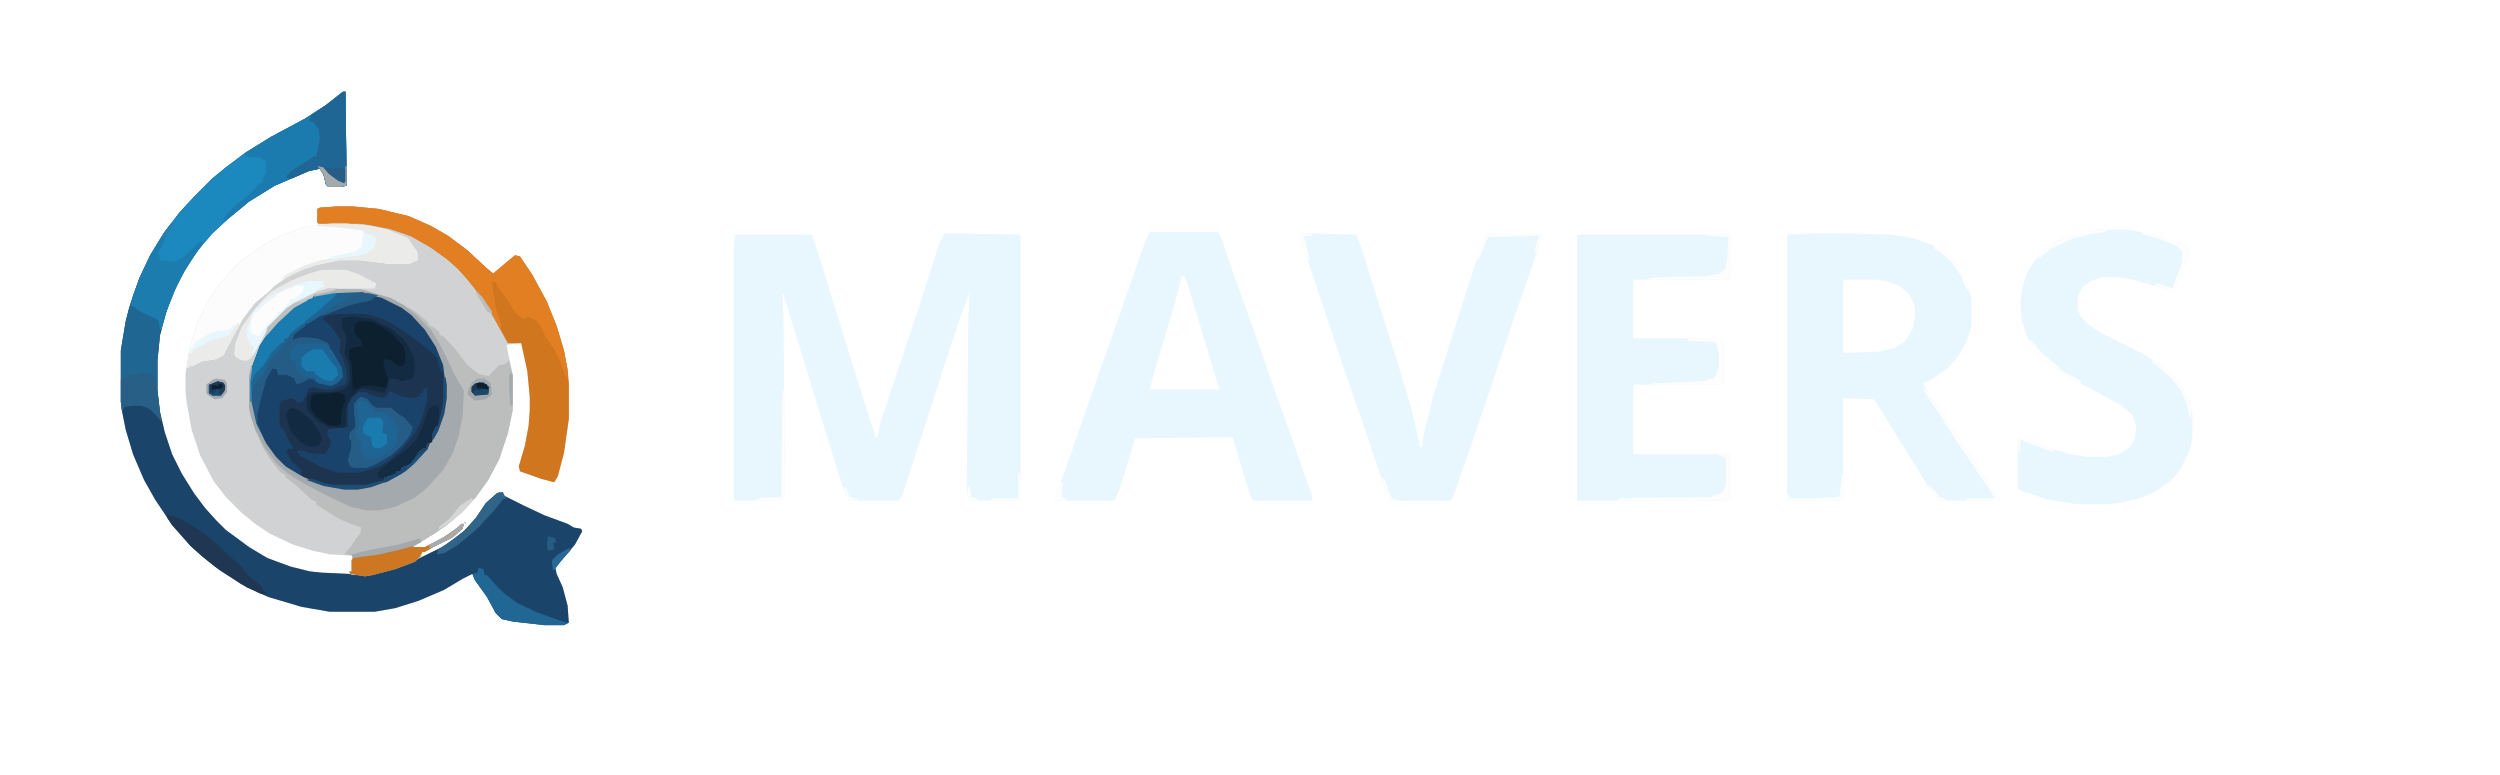 <?xml version="1.0" encoding="UTF-8"?>
<svg version="1.1" viewBox="0 0 2048 635" width="432" height="134" xmlns="http://www.w3.org/2000/svg">
<path transform="translate(281,75)" d="m0 0h2l1 77-5 1h-10l-2-2-2-8-3-5-9 2-28 12-21 13-17 14-13 12-12 14-11 17-8 16-7 18-5 19-2 20v25l2 17 4 17 6 18 8 16 10 16 9 12 9 10 8 8 19 14 15 9 19 7 16 4 10 1 22 1h1l-1-2h2v-9l1-4-19-1-14-3-16-5-19-9-12-8-11-9-13-13-10-13-11-21-7-21-4-22-1-9v-15l3-19 6-21 9-19 8-12 11-13 8-8 18-13 15-8 19-7 12-2-1-2v-11l2-1 14-1h13l21 2 25 6 18 8 14 8 16 12 15 14 6 5 13-11 5-4 4 1 10 15 12 22 8 20 6 20 3 16 1 11v29l-4 28-5 19-3 5-11-3-17-6-1-4 5-17 3-16 1-13v-11l-2-21-5-23-11 1-1 1 5 24v29l-4 19-7 21-9 17-10 14-11 12-13 11-10 7-18 11h10l14-7 13-9 3-3h2l-1 4-8 7-16 8-7 4h-2l-1 4 16-7 14-10 10-9 15-20 7-6 5-1 1 3 16 8 17 8 19 7 5 3 6 1 1 2-6 11-11 13-5 6 1 5 5 11 4 15 1 14-4 2h-16l-26-3-9-2-5-5-7-13-10-14-2-5-8 4-15 9-21 9-19 6-17 3h-37l-23-4-27-8-18-8-22-14-14-11-10-9-7-8-8-9-14-21-9-16-9-21-6-20-3-15-1-8v-42l4-24 4-15 7-20 9-19 11-18 13-17 12-13 15-15 11-9 16-12 21-13 28-15 17-11z" fill="#D0D2D3"/>
<path transform="translate(774,191)" d="m0 0 62 1v217l-1 1h-41l-1-1-1-11 1-123 1-35-7 19-14 42-16 50-18 55-3 4h-41l-4-9-17-55-15-49-11-36-6-19-1-2 1 28 1 140-3 2h-38l-1-4v-201l1-13h63l8 24 12 39 13 42 15 48 4 11v2h2l2-11 32-96 16-50 4-9z" fill="#E8F7FD"/>
<path transform="translate(281,75)" d="m0 0h2l1 77-5 1h-10l-2-2-2-8-3-5-9 2-28 12-21 13-17 14-13 12-12 14-11 17-8 16-7 18-5 19-2 20v25l2 17 4 17 6 18 8 16 10 16 9 12 9 10 8 8 19 14 15 9 19 7 16 4 10 1 22 1 3 1h12l20-5 17-6 26-13 16-12 10-11 8-12 9-8 5-1 1 3 16 8 17 8 19 7 5 3 6 1 1 2-6 11-11 13-5 6 1 5 5 11 4 15 1 14-4 2h-16l-26-3-9-2-5-5-7-13-10-14-2-5-8 4-15 9-21 9-19 6-17 3h-37l-23-4-27-8-18-8-22-14-14-11-10-9-7-8-8-9-14-21-9-16-9-21-6-20-3-15-1-8v-42l4-24 4-15 7-20 9-19 11-18 13-17 12-13 15-15 11-9 16-12 21-13 28-15 17-11z" fill="#1B446B"/>
<path transform="translate(1489,191)" d="m0 0h16l44 1 19 3 16 6 11 7 9 9 8 16 3 12v22l-4 13-7 12-9 10-13 9-7 3 7 11 34 51 17 25 5 7v2h-50l-7-9-12-20-12-19-16-26-6-9-25-1v83l-2 1h-43l-1-1v-217zm21 38v59l1 1 28-1 13-3 9-6 6-10 2-11-1-9-4-8-8-7-12-4-7-1z" fill="#E8F7FD"/>
<path transform="translate(942,190)" d="m0 0h56l3 6 8 24 19 53 17 49 13 36 15 43 2 5v4h-49l-4-11-11-37-1-4-80 1-13 42-4 9h-48l-1-2 9-24 18-52 17-48 15-43 14-40 4-10zm26 36-6 24-18 60-2 9h57l-12-40-15-49-2-4z" fill="#E8F7FD"/>
<path transform="translate(274,239)" d="m0 0h24l18 5 15 8 13 12 8 10 8 14 4 11 2 16v11l-2 13-5 14-9 15-11 12-7 6-14 8-14 5-11 2h-11l-17-3-16-6-16-10-10-10-9-14-5-11-4-18v-17l2-13 6-16 7-11 11-12 10-9 15-8z" fill="#1D3450"/>
<path transform="translate(1292,192)" d="m0 0h126v24l-1 13h-79v48h74v37l-1 1h-73v57h79l1 2v34l-4 2h-122z" fill="#E8F7FD"/>
<path transform="translate(1065,191)" d="m0 0 46 1 4 10 13 42 16 50 12 40 7 29v3h2l1-9 8-32 16-51 23-72 3-10 5-1 43 1-12 35-15 43-12 36-21 62-14 40-2 2h-49l-4-8-19-57-15-43-28-84-8-23z" fill="#E8F7FD"/>
<path transform="translate(1716,188)" d="m0 0h27l22 4 21 7 8 4-1 6-11 27-1 3-9-3-24-7-13-2h-13l-9 3-7 5-4 8v11l3 6 5 5 10 7 34 17 16 10 12 11 7 9 5 11 2 9v20l-3 12-8 15-7 8-13 9-12 5-18 4-9 1h-25l-24-4-21-7-3-2v-42l6 1 20 8 17 5 13 2h18l9-2 9-6 4-7 1-10-3-9-9-8-24-13-25-13-11-8-10-10-8-13-4-14-1-13 2-14 4-11 6-10 8-9 11-7 12-5z" fill="#E8F7FD"/>
<path transform="translate(273,237)" d="m0 0h23l24 7 11 6 9 5 11 9v2l4 2 5 4v2l4 2 9 10 10 13 9 7 8 2 9-9 5-1 3-3 3 12v29l-4 19-7 21-9 17-10 14-11 12-13 11-10 7-18 11h10l14-7 13-9 3-3h2l-1 4-8 7-16 8-7 4h-2l-2 4-4 4-16 6-19 5-6 1-12-2-1-2h2v-9l1-4-7-1 6-7 3-5 4-5 1-5-6-2-12-5-13-8-6-4v-2l-4-2-13-12-8-6v-2l-4-2-8-10-7-11-4-10-5-13-2-9v-26l2-9 1 4-1 9v17l4 18 8 16 8 11 8 8 15 9 16 6 17 3h11l14-3 13-5 12-7 10-9 7-8 9-15 5-14 2-13v-11l-2-16-6-15-9-14-11-12-8-6-16-8-15-4h-24l-17 3v-2z" fill="#BCBEBD"/>
<path transform="translate(276,169)" d="m0 0h13l21 2 25 6 18 8 14 8 16 12 15 14 6 5 13-11 5-4 4 1 10 15 12 22 8 20 6 20 3 16 1 11v29l-4 28-5 19-3 5-11-3-17-6-1-4 5-17 3-16 1-13v-11l-2-21-5-23h-11l-12-22-10-16-10-13-9-10-9-8-14-10-16-9-18-6-16-3-7-1h-34l-1-1v-11l2-1z" fill="#D0761E"/>
<path transform="translate(281,75)" d="m0 0h2l1 77-5 1h-10l-2-2-2-8-3-5-9 2-28 12-21 13-17 14-13 12-12 14-11 17-8 16-7 18-4 14h-1l-1-7-2-2-7-3-8-4-3-3h-3l2-9 6-16 8-17 11-18 13-17 12-13 15-15 11-9 16-12 21-13 28-15 17-11z" fill="#1B89BE"/>
<path transform="translate(272,183)" d="m0 0h12l19 2 14 3 17 7 7 10 1 2v6l-7 3h-16l-24-3h-17l-19 4-12 4-12 6-10 7-5 5-11 9-10 13-12 22-4 8-6 3-12 2-8 4-2-1v2h-2l2-14 6-21 9-19 8-12 11-13 8-8 18-13 15-8 19-7 9-2z" fill="#FCFCFC"/>
<path transform="translate(276,169)" d="m0 0h13l21 2 25 6 18 8 14 8 16 12 15 14 6 5 13-11 5-4 4 1 10 15 12 22 8 20 6 20 3 16v7l-2-3-5-13-4-8-7-10-4-9-3-4-5-3-4-1v2l-4-1-5-4-8-13-6-8-2-4h-3l3 21 5 15-1 3-10-18-12-17-9-11-9-9-15-11-17-10-16-6-20-4-7-1h-34l-1-1v-11l2-1z" fill="#E27F23"/>
<path transform="translate(349,316)" d="m0 0 2 1v10l-5 18-6 11-8 10-8 8-13 8-16 5h-18l-15-5-16-9-3-4h6l4 2 13 1 4-6 1-5-3-5 1-4 4-1 12-1v-18l4-7 6-5h5l8 4 7 1 4-5 4 1 7 3 9 1 5-1v-2h2l1-4z" fill="#19436A"/>
<path transform="translate(274,239)" d="m0 0h24l12 3-4 2-2 2-18 4-20 8-14 7-10 8-1 4 6-2 13 1 9 4 3 5 3 7 5 9 1 8-5 5-5 2-10-2-5-3-4 1-5 3h-4l-3-5-5-2-7-1-2-5-3 1-5 10-4 16-2 9v9l6 14 2 5-4-4-7-15-4-18v-17l2-13 6-16 7-11 11-12 10-9 15-8z" fill="#245C85"/>
<path transform="translate(286,258)" d="m0 0 14 1 11 4 12 7 11 10 5 10 2 8v7l-3 5-3 2-6 1-10-3-1 9-4 4-16-4-5 2-6 5-3 7-1 16-1 1h-12l-10-5-8-9-1-10 3-5 7-1h12l10-3 3-6-1-13-4-9 1-5 1-8-4-8v-7z" fill="#132B42"/>
<path transform="translate(306,243)" d="m0 0h7l16 8 10 8 7 7 10 14 7 16 2 8 1 11v11l-2 13-5 14-4 7h-1v-5l3-6h2l4-19v-20l-2-5-3-8-2-5-9-8-11-8-10-7-10-6-11-4-5-1h-24l-11 2 4 5 5 4 4 6 2 5-1 8 4 7 2 10v8l-5 4-8 3-12-1-5-1-3 3-4 8-4 1-4-4-9 2-2 3v13l1 7h2l4 9 4 6-1 2-3-1-1 4 4 7 8 7v5l-5-2-10-7-9-9-3-4-9-21v-9l4-16 3-11 5-9h3l2 5h7l6 3 2 5 7-3 3-2 5 1 6 3 7 1 8-4 1-6-4-10-4-6-3-8-9-4-13-1-7 2 1-5 11-9 16-8 21-8 15-3z" fill="#19436A"/>
<path transform="translate(281,75)" d="m0 0h2l1 77-5 1h-10l-2-2-2-8-3-5-9 2-28 12-21 13-17 14-4 2 2-5 10-10 5-3 10-10 2-3h2l2-5 2-4v-9l-5-3h-8l-4-2v-2l21-13 28-15 17-11z" fill="#1C7BAE"/>
<path transform="translate(273,237)" d="m0 0h23l24 7 11 6 10 8 12 12 8 13 12 25 7 12-1 20-3 16-5 15-8 14-11 12-5 5-8 6-15 7-13 3h-11l-13-3-19-9-19-10-13-8-10-9-9-12-8-15-4-13-1-5v-26l2-9 1 4-1 9v17l4 18 8 16 8 11 8 8 15 9 16 6 17 3h11l14-3 13-5 12-7 10-9 7-8 9-15 5-14 2-13v-11l-2-16-6-15-9-14-11-12-8-6-16-8-15-4h-24l-17 3v-2z" fill="#A3A9AC"/>
<path transform="translate(108,250)" d="m0 0 4 2 5 3 7 4 5 2 2 2v12l-2 20v25l2 17 1 8-4-5-5-5-7-3h-7l-7 1-2 4-1-8v-42l4-24 3-12z" fill="#206693"/>
<path transform="translate(264,221)" d="m0 0h19l9 3 16 8-1 4h-30l-16 3-17 8-11 8-13 13-12 22-5 5h-5l-5-3-1-2 1-9 5-13 10-14 11-12 8-6 16-8 17-6z" fill="#E8F6FD"/>
<path transform="translate(276,257)" d="m0 0h24l13 4 8 4 11 7 11 8 10 8 5 5 3 11 2 2 1 4v20l-4 17-2 2 1-15v-2l-7 3-7 20-4 6-10 10-10 7-2-1 13-12 9-12 5-11 4-15v-10l-3 2-1 3h-2v2l-5 2-9-1-11-5-2 4-4 2-10-3-3-2h-5-3l5-3 18 4 3-6 1-6 7 1 4 1 8-2 2-7-1-10-4-9-4-6-11-9-16-8-14-2-8 1-2 1v7l4 8-1 8-1 5 4 9 1 13-3 6-3 2-8 2h-17l-5 2 2-5 4-1 9 2h6l10-4 2-2v-8l-3-12-3-5 1-9-3-5-5-7-6-5v-2l5-2z" fill="#1D3450"/>
<path transform="translate(296,325)" d="m0 0 5 2 4 5 3 2h12l6 5 5 3 7 8-2 6-7 9-9 8-14 8-6 2h-10l-3-1-2-5 3-11v-5l-2-2 1-5 4-4v-7l-1-4v-8l4-5z" fill="#1E6593"/>
<path transform="translate(281,75)" d="m0 0h2l1 77-5 1h-10l-2-2-2-8-3-5-9 2-14 6h-4v-3h2v-2l14-9 6-4h2l3-15-1-7-4-6-4-1 2-5 12-8z" fill="#1F6694"/>
<path transform="translate(294,263)" d="m0 0h9l9 4 10 7 8 9 2 5v9l-2 3-5-1-5-4-5-1-1 4 4 13-2 7-9-2h-10l-5 3h-3l-1-21-2-6v-5l2-2 9-2-2-5-5-6 1-7z" fill="#0D2030"/>
<path transform="translate(140,183)" d="m0 0h2l-2 5-2 4-2 2-2 5-4 7 1 7 13 1 7-4 11-11 4-2v3l-10 14-10 17-8 19-6 20h-1l-1-7-2-2-7-3-8-4-3-3h-3l2-9 6-16 8-17 11-18z" fill="#1D7CAE"/>
<path transform="translate(272,183)" d="m0 0h12l19 2 14 3 17 7 7 10 1 2v6l-7 3h-16l-24-3h-17l-19 4-12 4-12 6-5 2 4-4 16-8 13-4 22-4 14-2 6-4 2-3v-5l-5-3-4-1v-2l-13-2-10-1-15-1v-1z" fill="#EBEBE9"/>
<path transform="translate(274,239)" d="m0 0h9v1l-7 1-7 8-8 6-9 8-9 7-6 5-1 2h-2l-2 4-8 7-6 9-3 5-4 2-3 5-1 4-1 16h-1v-17l2-13 6-16 7-11 11-12 10-9 15-8z" fill="#1A7BAE"/>
<path transform="translate(137,421)" d="m0 0 9 3 9 5 10 6 9 7 5 5 12 11 7 6 4 6 11 9 3 5 2 1v2l-5-1-16-8-21-14-11-9-9-8-7-8-8-9-4-6z" fill="#1F3753"/>
<path transform="translate(258,281)" d="m0 0 8 1 6 5 8 14 1 8-5 5-5 2-10-2-3-2v-3l-9-1-6-5-1-7-4-2-1-6 7-6z" fill="#1E6492"/>
<path transform="translate(392,465)" d="m0 0 4 1 1 5h2l7 8 7 7 11 8 17 8 17 6 7 2-3 2h-16l-26-3-9-2-5-5-7-13-10-14-2-5 4-1z" fill="#216794"/>
<path transform="translate(378,429)" d="m0 0h2l-1 4-8 7-16 8-7 4h-2l-2 4-4 4-16 6-19 5-6 1-12-2-1-2h2v-9l2-3 26-4 21-6 2 1-1 1h10l14-7 13-9z" fill="#CE7723"/>
<path transform="translate(296,325)" d="m0 0 5 2 4 5 3 2h12l6 5 5 3 7 8-2 6-7 9-9 8-14 8-6 2h-10l-3-1-2-5 3-11v-5l-2-2 1-5 4-4v-7l-1-4v-8l4-5zm0 3-3 2v10l1 7-3 10 4 4 1 9 4 5 7 1 12-6 4-5 2-3 1-11-3-6-5-5-3-2-8-1-7-8z" fill="#255D86"/>
<path transform="translate(114,305)" d="m0 0 9 1 4 3 2 11 2 17 1 8-4-5-5-5-7-3h-7l-7 1-2 4-1-8v-18l3-2 1 1 1-2 3-1h7z" fill="#285F87"/>
<path transform="translate(355,332)" d="m0 0h4l1 7-2 10-3 6-1 7-4 2-1 3-6 4-4 6-4 5-6 2-1 2h-3l-1 3-9 3-5-1-1-3 4-5 8-6 11-8 10-10 5-12 4-12z" fill="#132B43"/>
<path transform="translate(264,221)" d="m0 0h19l9 3 16 8-1 4h-30l-16 3-3-1 6-3h2l-2-5h-12l-15 5-14 7-11 10v-3l10-10 16-9 15-6z" fill="#EAEBE9"/>
<path transform="translate(243,234)" d="m0 0h6l-1 5-7 6h-3l-2 4-6 6h-2l-2 4-7 7-7 9-5-1-2-4 1-8 2-6 10-9 10-7z" fill="#FCFCFD"/>
<path transform="translate(277,321)" d="m0 0 5 2 1 5-3 8-1 11-2 2-8-1-9-6-4-5-2-5 1-7 2-2 16-1z" fill="#0D2030"/>
<path transform="translate(240,334)" d="m0 0 5 2 9 7 2 2 6 9 2 6-3 5-7 1-8-4-8-9-4-13 3-5z" fill="#132B42"/>
<path transform="translate(195,264)" d="m0 0 1 2-13 25-6 3-12 2-8 4-2-1v2h-2l2-12h2l2-4 12-6 5-2 11-3 6-7z" fill="#EBEBE9"/>
<path transform="translate(257,286)" d="m0 0h7l8 11 4 5 1 5-5 5-7-1-7-5v-2h-7l-4-4v-7l4-4z" fill="#1A7BAE"/>
<path transform="translate(409,403)" d="m0 0 3 1 3 4-3 1-8 10-5 5-7 8-8 7-10 8-10 6-6 1 1-4 12-8 10-8 9-10 8-12 9-8z" fill="#306489"/>
<path transform="translate(1408,372)" d="m0 0h9l1 2v34l-4 2h-89l2-2 74-1 9-3 3-4 1-4v-21l-6-2z" fill="#FDFDFD"/>
<path transform="translate(303,342)" d="m0 0h8l2 1 1 5-1 6 4 2v7l-5 4h-5l-2-2-1-7-6-3-1-5 4-7z" fill="#1A7BAE"/>
<path transform="translate(1382,277)" d="m0 0h30v37l-1 1h-57v-1l42-2 9-3 2-6 1-2v-11l-2-9-1-1-22-1z" fill="#FDFDFD"/>
<path transform="translate(206,257)" d="m0 0v3l-4 10v6l3 5v2l3 1-2 9-3 2h-5l-5-3-1-2 1-9 5-13z" fill="#EBEBE9"/>
<path transform="translate(1398,192)" d="m0 0h20v24l-1 13h-67v-1l8-1 40-1 11-2 4-4 2-8 1-18-18-1z" fill="#FDFDFD"/>
<path transform="translate(350,363)" d="m0 0h2l-2 5-11 12-7 6-14 8-14 5-11 2h-11l-17-3-14-5 4-1 12 4 6 1h27l11-3h3l1-3 9-3 1-2h3l1-3 7-3 4-5 3-5 4-3h2z" fill="#1E4E75"/>
<path transform="translate(1576,319)" d="m0 0h2l38 57 17 25 5 7v2h-29l3-2h22l-2-4-7-10-10-15-13-19-10-16-16-24z" fill="#FDFDFD"/>
<path transform="translate(287,240)" d="m0 0h15l8 2-4 2-2 2-18 4-20 8-5 1 3-3 16-10 6-3z" fill="#245D86"/>
<path transform="translate(298,191)" d="m0 0 6 1 4 3-1 7-6 5-6 2-22 3h-5l4-2 19-4 5-4 1-6v-3z" fill="#E8F7FE"/>
<path transform="translate(283,239)" d="m0 0h15v1h-11l-1 4-13 7-11 7-3 3-7 4-3-1 10-8 8-7 7-6 2-3z" fill="#1E6593"/>
<path transform="translate(344,441)" d="m0 0 1 3-6 3-11 3-17 4-22 3-1-3 12-3 26-5z" fill="#A3A9AC"/>
<path transform="translate(1755,190)" d="m0 0 17 4 21 8 1 4-12 30-1 3-9-3-7-3 2-1 13 4 3-9 4-10 1-11-5-5-16-6-12-3z" fill="#FDFDFD"/>
<path transform="translate(193,265)" d="m0 0v3l-6 7-15 4-10 6-4 2-1 2h-2l1-4h2l2-5 12-7 5-2 10-1z" fill="#E8F7FD"/>
<path transform="translate(641,319)" d="m0 0h1l1 89-3 2h-22l4-2 18-1z" fill="#FDFDFD"/>
<path transform="translate(391,312)" d="m0 0 7 1 3 3-1 7-11 1-3-3v-5z" fill="#1A3958"/>
<path transform="translate(260,136)" d="m0 0 5 1 7 7 10 6 1-14h1v16l-5 1h-10l-2-2-2-8-3-5z" fill="#A3A9AC"/>
<path transform="translate(232,280)" d="m0 0v3l-11 13-6 12-4 3-3 5-2 4v-7l3-7 7-7 6-10 8-8z" fill="#1E6593"/>
<path transform="translate(178,312)" d="m0 0 5 1 2 3-1 5-3 3h-7l-3-2v-7z" fill="#1D3B5A"/>
<path transform="translate(1716,188)" d="m0 0h11l-3 2-13 2-15 4-16 8-9 7-2 1 2-4 8-7 16-8 15-4z" fill="#FDFDFD"/>
<path transform="translate(391,310)" d="m0 0h6l5 4 1 9-5 4-9 1-6-5 1-5 3-5zm0 2-5 4v5l3 3 11-1 1-7-5-4z" fill="#A4A7A8"/>
<path transform="translate(265,137)" d="m0 0 11 1 5-1 2 2v9l-1 2-5-2-8-6z" fill="#255D86"/>
<path transform="translate(350,363)" d="m0 0h2l-2 5-11 12-7 6-14 8-4 1 1-4 9-3 1-2h3l1-3 7-3 4-5 3-5 4-3h2z" fill="#20537B"/>
<path transform="translate(249,245)" d="m0 0 3 1-11 6-13 12-8 9-3 3 2-8 16-16 6-4z" fill="#BDC0C1"/>
<path transform="translate(1509,389)" d="m0 0h1v20l-2 1h-43l-1-5h2v3h22l18-1 1-1z" fill="#FDFDFD"/>
<path transform="translate(1217,191)" d="m0 0 47 1-5 14-2 1 2-9 2-5-42 1-5 12-3 7-1-2 6-19z" fill="#FDFDFD"/>
<path transform="translate(1663,278)" d="m0 0 4 4 5 6 8 7 10 9 15 8-1 2-18-10-9-7-9-9-5-8z" fill="#FDFDFD"/>
<path transform="translate(386,408)" d="m0 0 2 1-7 8-11 10-11 7 1-3 8-6 9-11z" fill="#D4D5D6"/>
<path transform="translate(177,310)" d="m0 0 7 1 2 3v7l-4 5-6 1-5-3-2-2v-7l5-4zm1 2-7 3v7l3 2h7l4-5-1-5-3-2z" fill="#A3A9AC"/>
<path transform="translate(363,309)" d="m0 0h2l1 6v11l-2 13-5 14-4 7h-1v-5l3-6h2l4-19z" fill="#1E4B72"/>
<path transform="translate(378,429)" d="m0 0h2l-1 4-8 7-16 8-3 1v-3l15-8 10-8z" fill="#A5AAAD"/>
<path transform="translate(834,387)" d="m0 0 2 3v19l-1 1h-24l2-2h21z" fill="#FDFDFD"/>
<path transform="translate(466,449)" d="m0 0 2 1-9 10-5 7h-1l-1-8 5-5z" fill="#276A95"/>
<path transform="translate(1763,295)" d="m0 0 11 7 11 11 6 10 4 11v9h-1l-3-14-5-10-7-9-10-9-6-4z" fill="#FDFDFD"/>
<path transform="translate(273,237)" d="m0 0h23l2 2-24 1-17 3v-2z" fill="#AFB3B4"/>
<path transform="translate(1585,202)" d="m0 0 9 5 10 10 8 16 1 5-2-1-5-12-8-11-8-7-5-3z" fill="#FDFDFD"/>
<path transform="translate(1653,358)" d="m0 0 6 1 20 8 4 2-2 1-19-7-7-3v11h-1z" fill="#FDFDFD"/>
<path transform="translate(418,305)" d="m0 0 2 2v25h-2l-1-14v-10z" fill="#A5ABAD"/>
<path transform="translate(277,235)" d="m0 0m-8 1h8l-4 2-13 3h-3l-1 3-11 4-2-1 16-8z" fill="#CBCDCE"/>
<path transform="translate(399,315)" d="m0 0 2 1-1 7-11 1-2-3 4-2 2 1 3-2 3-1z" fill="#1C486E"/>
<path transform="translate(332,382)" d="m0 0 2 1-5 5-13 7h-2l1-4 9-3 1-2h3l1-3z" fill="#1E4A6F"/>
<path transform="translate(449,439)" d="m0 0 6 2v4l-2-1 1 6-5 1-1-5z" fill="#265C84"/>
<path transform="translate(869,395)" d="m0 0 2 1-1 4v7l4 2-2 1h-7l-1-2z" fill="#FDFDFD"/>
<path transform="translate(1065,191)" d="m0 0 10 1v1h-7l5 20h-2l-6-18z" fill="#FDFDFD"/>
<path transform="translate(391,310)" d="m0 0h6l5 4-1 3-5-4-7 1-4 4 1-4z" fill="#A3A9AC"/>
<path transform="translate(227,239)" d="m0 0v3l-9 6-7 7-4 2 2-4 10-9z" fill="#EAF5FA"/>
<path transform="translate(248,265)" d="m0 0 3 1-9 7-5 5-4 3 1-4h2l2-4z" fill="#21608C"/>
<path transform="translate(390,238)" d="m0 0 5 5 8 12v2l-4-2-9-15z" fill="#BBBDBC"/>
<path transform="translate(1132,391)" d="m0 0 2 1 5 13 1 3 5 1v1h-6l-4-8z" fill="#FDFDFD"/>
<path transform="translate(1580,397)" d="m0 0 5 5 4 5 6 2v1h-7l-7-9z" fill="#FDFDFD"/>
<path transform="translate(171,315)" d="m0 0h1v6l4 1 1-3 3 1-1 2 3 1-1 1h-7l-3-2z" fill="#1C4B73"/>
<path transform="translate(140,183)" d="m0 0h2l-2 5-2 4-6 4 2-5z" fill="#2681B0"/>
<path transform="translate(363,440)" d="m0 0 2 1-4 4-9 4v-3z" fill="#A6ABAE"/>
<path transform="translate(179,314)" d="m0 0 4 1-1 3-9 1 1-4 5 1z" fill="#0D2030"/>
<path transform="translate(393,313)" d="m0 0 6 2 1 4-5-1h-4l-1-4z" fill="#0D2030"/>
<path transform="translate(691,399)" d="m0 0h2l3 8 7 2v1h-8l-4-9z" fill="#FDFDFD"/>
<path transform="translate(793,398)" d="m0 0h1l2 9 6 2v1h-8l-1-1z" fill="#FDFDFD"/>
<path transform="translate(350,363)" d="m0 0h2l-2 5-9 6 2-4 4-3h2z" fill="#1E4669"/>
<path transform="translate(264,251)" d="m0 0m-1 1m-1 1m-1 1m-1 1m-1 1m-1 1m-1 1m-1 1 1 3-5 3-3-1z" fill="#1F6390"/>
<path transform="translate(381,427)" d="m0 0 1 2-2-1z" fill="#ABB0B1"/>
<path transform="translate(421,409)" d="m0 0 2 1z" fill="#A3A9AC"/>
<path transform="translate(419,408)" d="m0 0 2 1z" fill="#A3A9AC"/>
<path transform="translate(412,404)" d="m0 0 2 1z" fill="#A3A9AC"/>
<path transform="translate(382,426)" d="m0 0" fill="#A3A9AC"/>
<path transform="translate(383,425)" d="m0 0" fill="#A3A9AC"/>
<path transform="translate(384,424)" d="m0 0" fill="#BCBEBD"/>
<path transform="translate(385,423)" d="m0 0" fill="#BCBEBD"/>
<path transform="translate(386,422)" d="m0 0" fill="#BCBEBD"/>
<path transform="translate(424,410)" d="m0 0" fill="#A3A9AC"/>
<path transform="translate(418,407)" d="m0 0" fill="#A3A9AC"/>
<path transform="translate(416,406)" d="m0 0" fill="#A3A9AC"/>
<path transform="translate(414,405)" d="m0 0" fill="#A3A9AC"/>
</svg>
